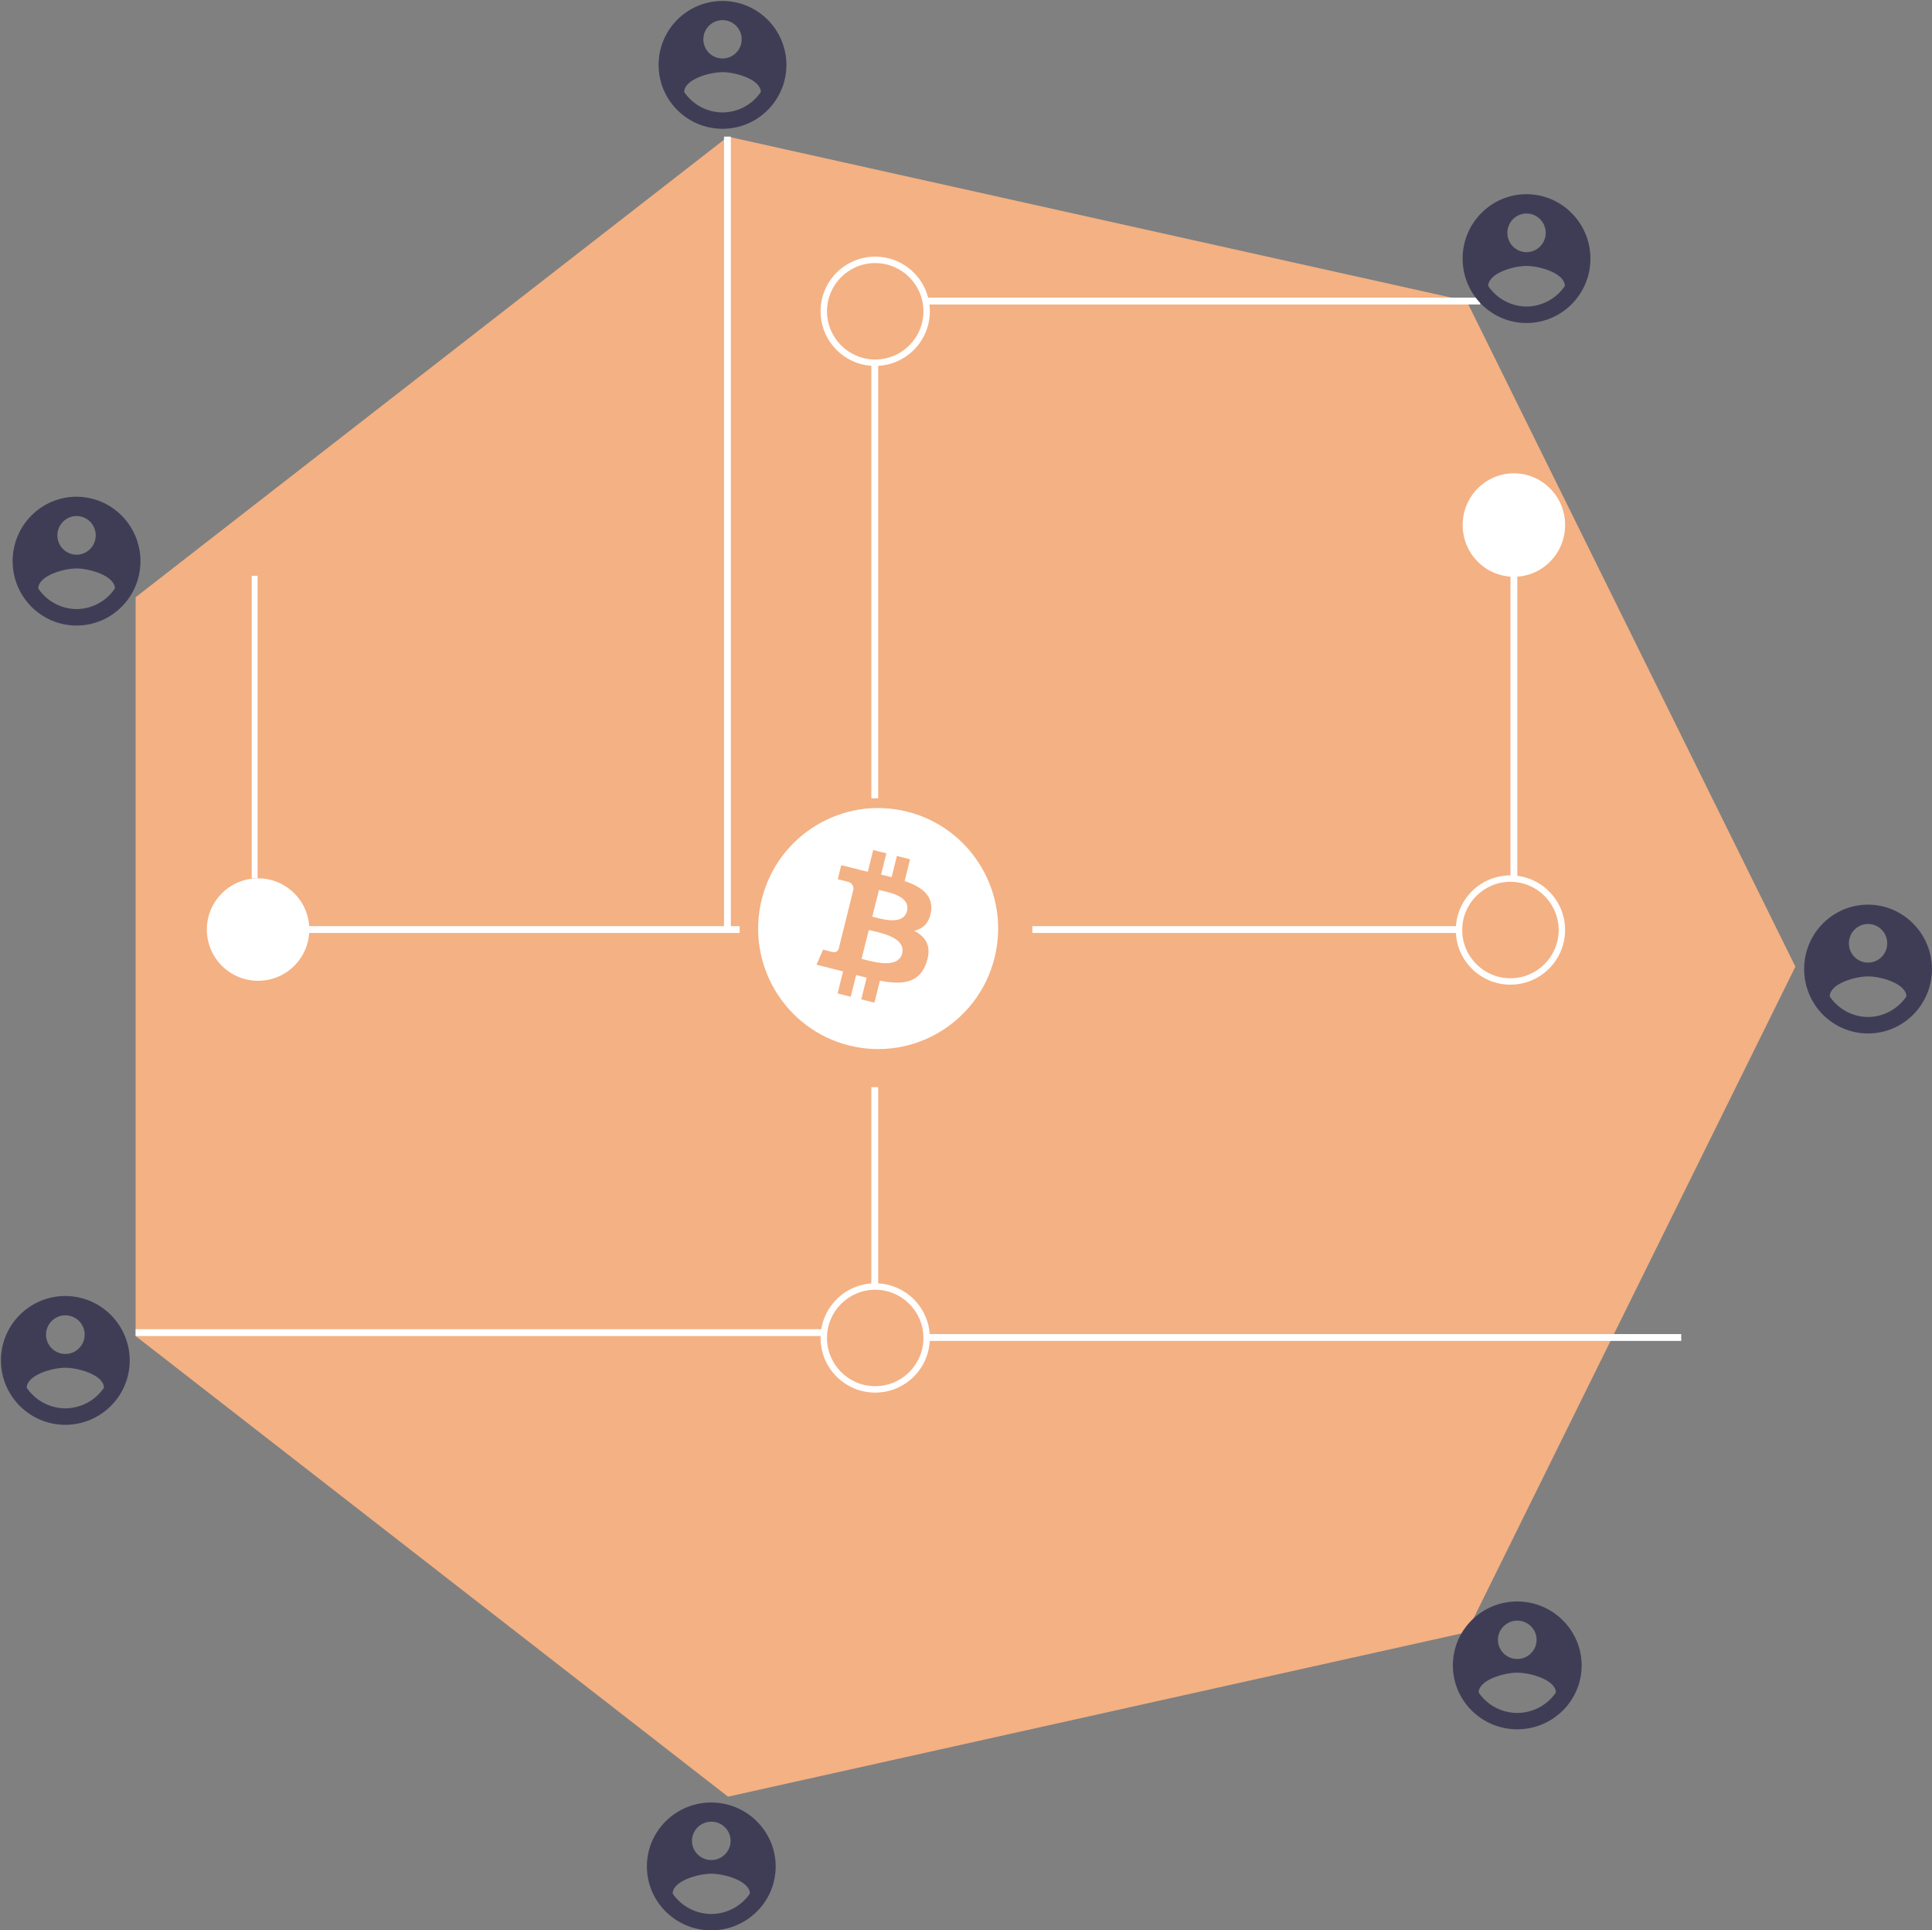 <svg width="1980" height="1978" xmlns="http://www.w3.org/2000/svg" xmlns:xlink="http://www.w3.org/1999/xlink" overflow="hidden"><rect width="100%" height="100%" fill="#808080" stroke="none"/><defs><clipPath id="clip0"><rect x="1017" y="155" width="1980" height="1978"/></clipPath></defs><g clip-path="url(#clip0)" transform="translate(-1017 -155)"><path d="M1763.08 294.996 2520.09 463.452 2857 1145.5 2520.09 1827.55 1763.08 1996 1155.99 1524.01 1155.99 766.994Z" fill="#F4B183" fill-rule="evenodd"/><path d="M0 0 7 0 7 813.001 0 813.001Z" fill="#FFFFFF" fill-rule="evenodd" transform="matrix(-1 0 0 1 1766 295)"/><path d="M1275 745 1281 745 1281 1055 1275 1055Z" fill="#FFFFFF" fill-rule="evenodd"/><path d="M1265 1104 1775 1104 1775 1111 1265 1111Z" fill="#FFFFFF" fill-rule="evenodd"/><path d="M1156 1517 1863 1517 1863 1524 1156 1524Z" fill="#FFFFFF" fill-rule="evenodd"/><path d="M1966 460 2534 460 2534 467 1966 467Z" fill="#FFFFFF" fill-rule="evenodd"/><path d="M1910 529 1917 529 1917 973.001 1910 973.001Z" fill="#FFFFFF" fill-rule="evenodd"/><path d="M1334 1107.5C1334 1136.5 1310.49 1160 1281.5 1160 1252.5 1160 1229 1136.5 1229 1107.5 1229 1078.51 1252.5 1055 1281.5 1055 1310.49 1055 1334 1078.51 1334 1107.5Z" fill="#FFFFFF" fill-rule="evenodd"/><path d="M2565 745 2572 745 2572 1055 2565 1055Z" fill="#FFFFFF" fill-rule="evenodd"/><path d="M2075 1104 2513 1104 2513 1111 2075 1111Z" fill="#FFFFFF" fill-rule="evenodd"/><path d="M1966 1522 2740 1522 2740 1529 1966 1529Z" fill="#FFFFFF" fill-rule="evenodd"/><path d="M1910 1269 1917 1269 1917 1473 1910 1473Z" fill="#FFFFFF" fill-rule="evenodd"/><path d="M2621 693C2621 722.271 2597.5 746 2568.5 746 2539.51 746 2516 722.271 2516 693 2516 663.729 2539.51 640 2568.5 640 2597.5 640 2621 663.729 2621 693Z" fill="#FFFFFF" fill-rule="evenodd"/><path d="M1913.96 529.973C1883.03 529.973 1857.96 504.902 1857.96 473.973 1857.96 443.045 1883.03 417.973 1913.96 417.973 1944.89 417.973 1969.96 443.045 1969.96 473.973 1969.93 504.889 1944.88 529.94 1913.96 529.973ZM1913.96 424.561C1886.67 424.561 1864.55 446.685 1864.55 473.973 1864.55 501.262 1886.67 523.385 1913.96 523.385 1941.25 523.385 1963.37 501.262 1963.37 473.973 1963.34 446.698 1941.24 424.591 1913.96 424.561Z" fill="#FFFFFF" fill-rule="evenodd"/><path d="M1913.96 1581.97C1883.03 1581.97 1857.96 1556.9 1857.96 1525.97 1857.96 1495.04 1883.03 1469.97 1913.96 1469.97 1944.89 1469.97 1969.96 1495.04 1969.96 1525.97 1969.93 1556.89 1944.88 1581.94 1913.96 1581.97ZM1913.96 1476.56C1886.67 1476.56 1864.55 1498.68 1864.55 1525.97 1864.55 1553.26 1886.67 1575.39 1913.96 1575.39 1941.25 1575.39 1963.37 1553.26 1963.37 1525.97 1963.34 1498.7 1941.24 1476.59 1913.96 1476.56Z" fill="#FFFFFF" fill-rule="evenodd"/><path d="M2564.96 1163.97C2534.03 1163.97 2508.96 1138.9 2508.96 1107.97 2508.96 1077.04 2534.03 1051.97 2564.96 1051.97 2595.89 1051.97 2620.96 1077.04 2620.96 1107.97 2620.93 1138.89 2595.88 1163.94 2564.96 1163.97ZM2564.96 1058.56C2537.67 1058.56 2515.55 1080.68 2515.55 1107.97 2515.55 1135.26 2537.67 1157.39 2564.96 1157.39 2592.25 1157.39 2614.37 1135.26 2614.37 1107.97 2614.34 1080.7 2592.24 1058.59 2564.96 1058.56Z" fill="#FFFFFF" fill-rule="evenodd"/><path d="M1745.96 2001.97C1709.51 2001.97 1679.96 2031.3 1679.96 2067.47 1679.96 2103.65 1709.51 2132.97 1745.96 2132.97 1782.41 2132.97 1811.96 2103.65 1811.96 2067.47 1811.85 2031.34 1782.37 2002.08 1745.96 2001.97ZM1745.96 2021.62C1756.9 2021.62 1765.76 2030.42 1765.76 2041.27 1765.76 2052.13 1756.9 2060.92 1745.96 2060.92 1735.02 2060.92 1726.16 2052.13 1726.16 2041.27 1726.2 2030.44 1735.04 2021.66 1745.96 2021.62ZM1745.96 2116.22C1730.08 2116.15 1715.26 2108.3 1706.36 2095.25 1706.68 2082.15 1732.76 2074.94 1745.96 2074.94 1759.16 2074.94 1785.24 2082.15 1785.56 2095.25 1776.65 2108.29 1761.84 2116.14 1745.96 2116.22Z" fill="#3F3D56" fill-rule="evenodd"/><path d="M1757.46 155.973C1721.28 155.973 1691.96 185.301 1691.96 221.474 1691.96 257.649 1721.28 286.973 1757.46 286.973 1793.64 286.973 1822.96 257.649 1822.96 221.474 1822.86 185.344 1793.59 156.082 1757.46 155.973ZM1757.46 175.623C1768.31 175.623 1777.11 184.424 1777.11 195.273 1777.11 206.127 1768.31 214.923 1757.46 214.923 1746.61 214.923 1737.81 206.127 1737.81 195.273 1737.85 184.436 1746.62 175.659 1757.46 175.623ZM1757.46 270.222C1741.7 270.15 1726.99 262.3 1718.16 249.249 1718.47 236.149 1744.36 228.937 1757.46 228.937 1770.56 228.937 1796.45 236.149 1796.76 249.249 1787.92 262.29 1773.22 270.137 1757.46 270.222Z" fill="#3F3D56" fill-rule="evenodd"/><path d="M1095.46 663.973C1059.28 663.973 1029.96 693.523 1029.96 729.974 1029.96 766.425 1059.28 795.973 1095.46 795.973 1131.64 795.973 1160.96 766.425 1160.96 729.974 1160.86 693.567 1131.59 664.08 1095.46 663.973ZM1095.46 683.773C1106.31 683.773 1115.11 692.638 1115.11 703.574 1115.11 714.509 1106.31 723.374 1095.46 723.374 1084.61 723.374 1075.81 714.509 1075.81 703.574 1075.85 692.654 1084.62 683.81 1095.46 683.773ZM1095.46 779.094C1079.7 779.021 1064.99 771.111 1056.16 757.961 1056.47 744.761 1082.36 737.494 1095.46 737.494 1108.56 737.494 1134.45 744.761 1134.76 757.961 1125.92 771.101 1111.22 779.008 1095.46 779.094Z" fill="#3F3D56" fill-rule="evenodd"/><path d="M1083.96 1482.97C1047.5 1482.97 1017.96 1512.52 1017.96 1548.97 1017.96 1585.42 1047.5 1614.97 1083.96 1614.97 1120.39 1614.97 1149.96 1585.42 1149.96 1548.97 1149.83 1512.57 1120.36 1483.08 1083.96 1482.97ZM1083.96 1502.77C1094.88 1502.77 1103.76 1511.64 1103.76 1522.57 1103.76 1533.51 1094.88 1542.37 1083.96 1542.37 1073 1542.37 1064.16 1533.51 1064.16 1522.57 1064.19 1511.65 1073.04 1502.81 1083.96 1502.77ZM1083.96 1598.09C1068.05 1598.02 1053.24 1590.11 1044.36 1576.96 1044.66 1563.76 1070.76 1556.49 1083.96 1556.49 1097.16 1556.49 1123.23 1563.76 1123.56 1576.96 1114.65 1590.1 1099.83 1598.01 1083.96 1598.09Z" fill="#3F3D56" fill-rule="evenodd"/><path d="M2571.96 1795.97C2535.5 1795.97 2505.96 1825.3 2505.96 1861.47 2505.96 1897.65 2535.5 1926.97 2571.96 1926.97 2608.39 1926.97 2637.96 1897.65 2637.96 1861.47 2637.83 1825.34 2608.36 1796.08 2571.96 1795.97ZM2571.96 1815.62C2582.88 1815.62 2591.76 1824.42 2591.76 1835.27 2591.76 1846.13 2582.88 1854.92 2571.96 1854.92 2561 1854.92 2552.16 1846.13 2552.16 1835.27 2552.19 1824.44 2561.04 1815.66 2571.96 1815.62ZM2571.96 1910.22C2556.05 1910.15 2541.24 1902.3 2532.36 1889.25 2532.66 1876.15 2558.76 1868.94 2571.96 1868.94 2585.16 1868.94 2611.23 1876.15 2611.56 1889.25 2602.65 1902.29 2587.83 1910.14 2571.96 1910.22Z" fill="#3F3D56" fill-rule="evenodd"/><path d="M1917.81 1066.97 1910.96 1094.27C1918.72 1096.2 1942.65 1104.04 1946.52 1088.6 1950.56 1072.49 1925.57 1068.9 1917.81 1066.97Z" fill="#FFFFFF" fill-rule="evenodd"/><path d="M1907.38 1107.97 1899.96 1137.51C1909.11 1139.77 1937.35 1148.78 1941.52 1132.12 1945.88 1114.74 1916.53 1110.24 1907.38 1107.97Z" fill="#FFFFFF" fill-rule="evenodd"/><path d="M1946.71 986.671C1880.81 970.172 1814.07 1010.44 1797.64 1076.6 1781.21 1142.77 1821.31 1209.78 1887.21 1226.28 1953.1 1242.77 2019.84 1202.51 2036.27 1136.35 2052.71 1070.2 2012.63 1003.19 1946.75 986.681 1946.74 986.677 1946.72 986.674 1946.71 986.671ZM1971.18 1088.88C1969.41 1100.91 1962.77 1106.74 1953.95 1108.78 1966.06 1115.1 1972.22 1124.81 1966.35 1141.64 1959.07 1162.53 1941.76 1164.3 1918.75 1159.93L1913.17 1182.4 1899.67 1179.02 1905.18 1156.85C1901.59 1155.95 1898 1155.02 1894.43 1154.05L1888.9 1176.33 1875.42 1172.95 1881 1150.43C1877.85 1149.62 1874.65 1148.76 1871.38 1147.94L1853.82 1143.54 1860.52 1128.03C1860.52 1128.03 1870.46 1130.69 1870.33 1130.49 1872.91 1131.32 1875.67 1129.9 1876.5 1127.31 1876.5 1127.3 1876.51 1127.28 1876.51 1127.27L1885.34 1091.75C1885.83 1091.87 1886.31 1091.99 1886.76 1092.11 1886.31 1091.92 1885.84 1091.77 1885.36 1091.65L1891.65 1066.29C1892.04 1062.39 1889.25 1058.88 1885.37 1058.42 1885.58 1058.27 1875.57 1055.97 1875.57 1055.97L1879.16 1041.5 1897.77 1046.16 1897.76 1046.23C1900.55 1046.93 1903.44 1047.59 1906.37 1048.26L1911.9 1026.01 1925.39 1029.39 1919.97 1051.2C1923.59 1052.03 1927.24 1052.87 1930.79 1053.76L1936.17 1032.08 1949.66 1035.46 1944.13 1057.72C1961.17 1063.61 1973.63 1072.45 1971.18 1088.88Z" fill="#FFFFFF" fill-rule="evenodd"/><path d="M2931.46 1081.97C2895.27 1081.97 2865.96 1111.52 2865.96 1147.97 2865.96 1184.43 2895.27 1213.97 2931.46 1213.97 2967.62 1213.97 2996.96 1184.43 2996.96 1147.97 2996.83 1111.57 2967.58 1082.08 2931.46 1081.97ZM2931.46 1101.77C2942.3 1101.77 2951.11 1110.64 2951.11 1121.57 2951.11 1132.51 2942.3 1141.37 2931.46 1141.37 2920.59 1141.37 2911.81 1132.51 2911.81 1121.57 2911.84 1110.65 2920.62 1101.81 2931.46 1101.77ZM2931.46 1197.09C2915.68 1197.02 2900.97 1189.11 2892.16 1175.96 2892.46 1162.76 2918.36 1155.49 2931.46 1155.49 2944.56 1155.49 2970.43 1162.76 2970.76 1175.96 2961.92 1189.1 2947.21 1197.01 2931.46 1197.09Z" fill="#3F3D56" fill-rule="evenodd"/><path d="M2581.46 353.973C2545.28 353.973 2515.96 383.525 2515.96 419.973 2515.96 456.425 2545.28 485.973 2581.46 485.973 2617.64 485.973 2646.96 456.425 2646.96 419.973 2646.86 383.568 2617.59 354.082 2581.46 353.973ZM2581.46 373.773C2592.31 373.773 2601.11 382.641 2601.11 393.573 2601.11 404.51 2592.31 413.373 2581.46 413.373 2570.61 413.373 2561.81 404.51 2561.81 393.573 2561.85 382.654 2570.62 373.809 2581.46 373.773ZM2581.46 469.094C2565.7 469.021 2550.99 461.111 2542.16 447.961 2542.47 434.761 2568.36 427.494 2581.46 427.494 2594.56 427.494 2620.45 434.761 2620.76 447.961 2611.92 461.101 2597.22 469.008 2581.46 469.094Z" fill="#3F3D56" fill-rule="evenodd"/></g></svg>